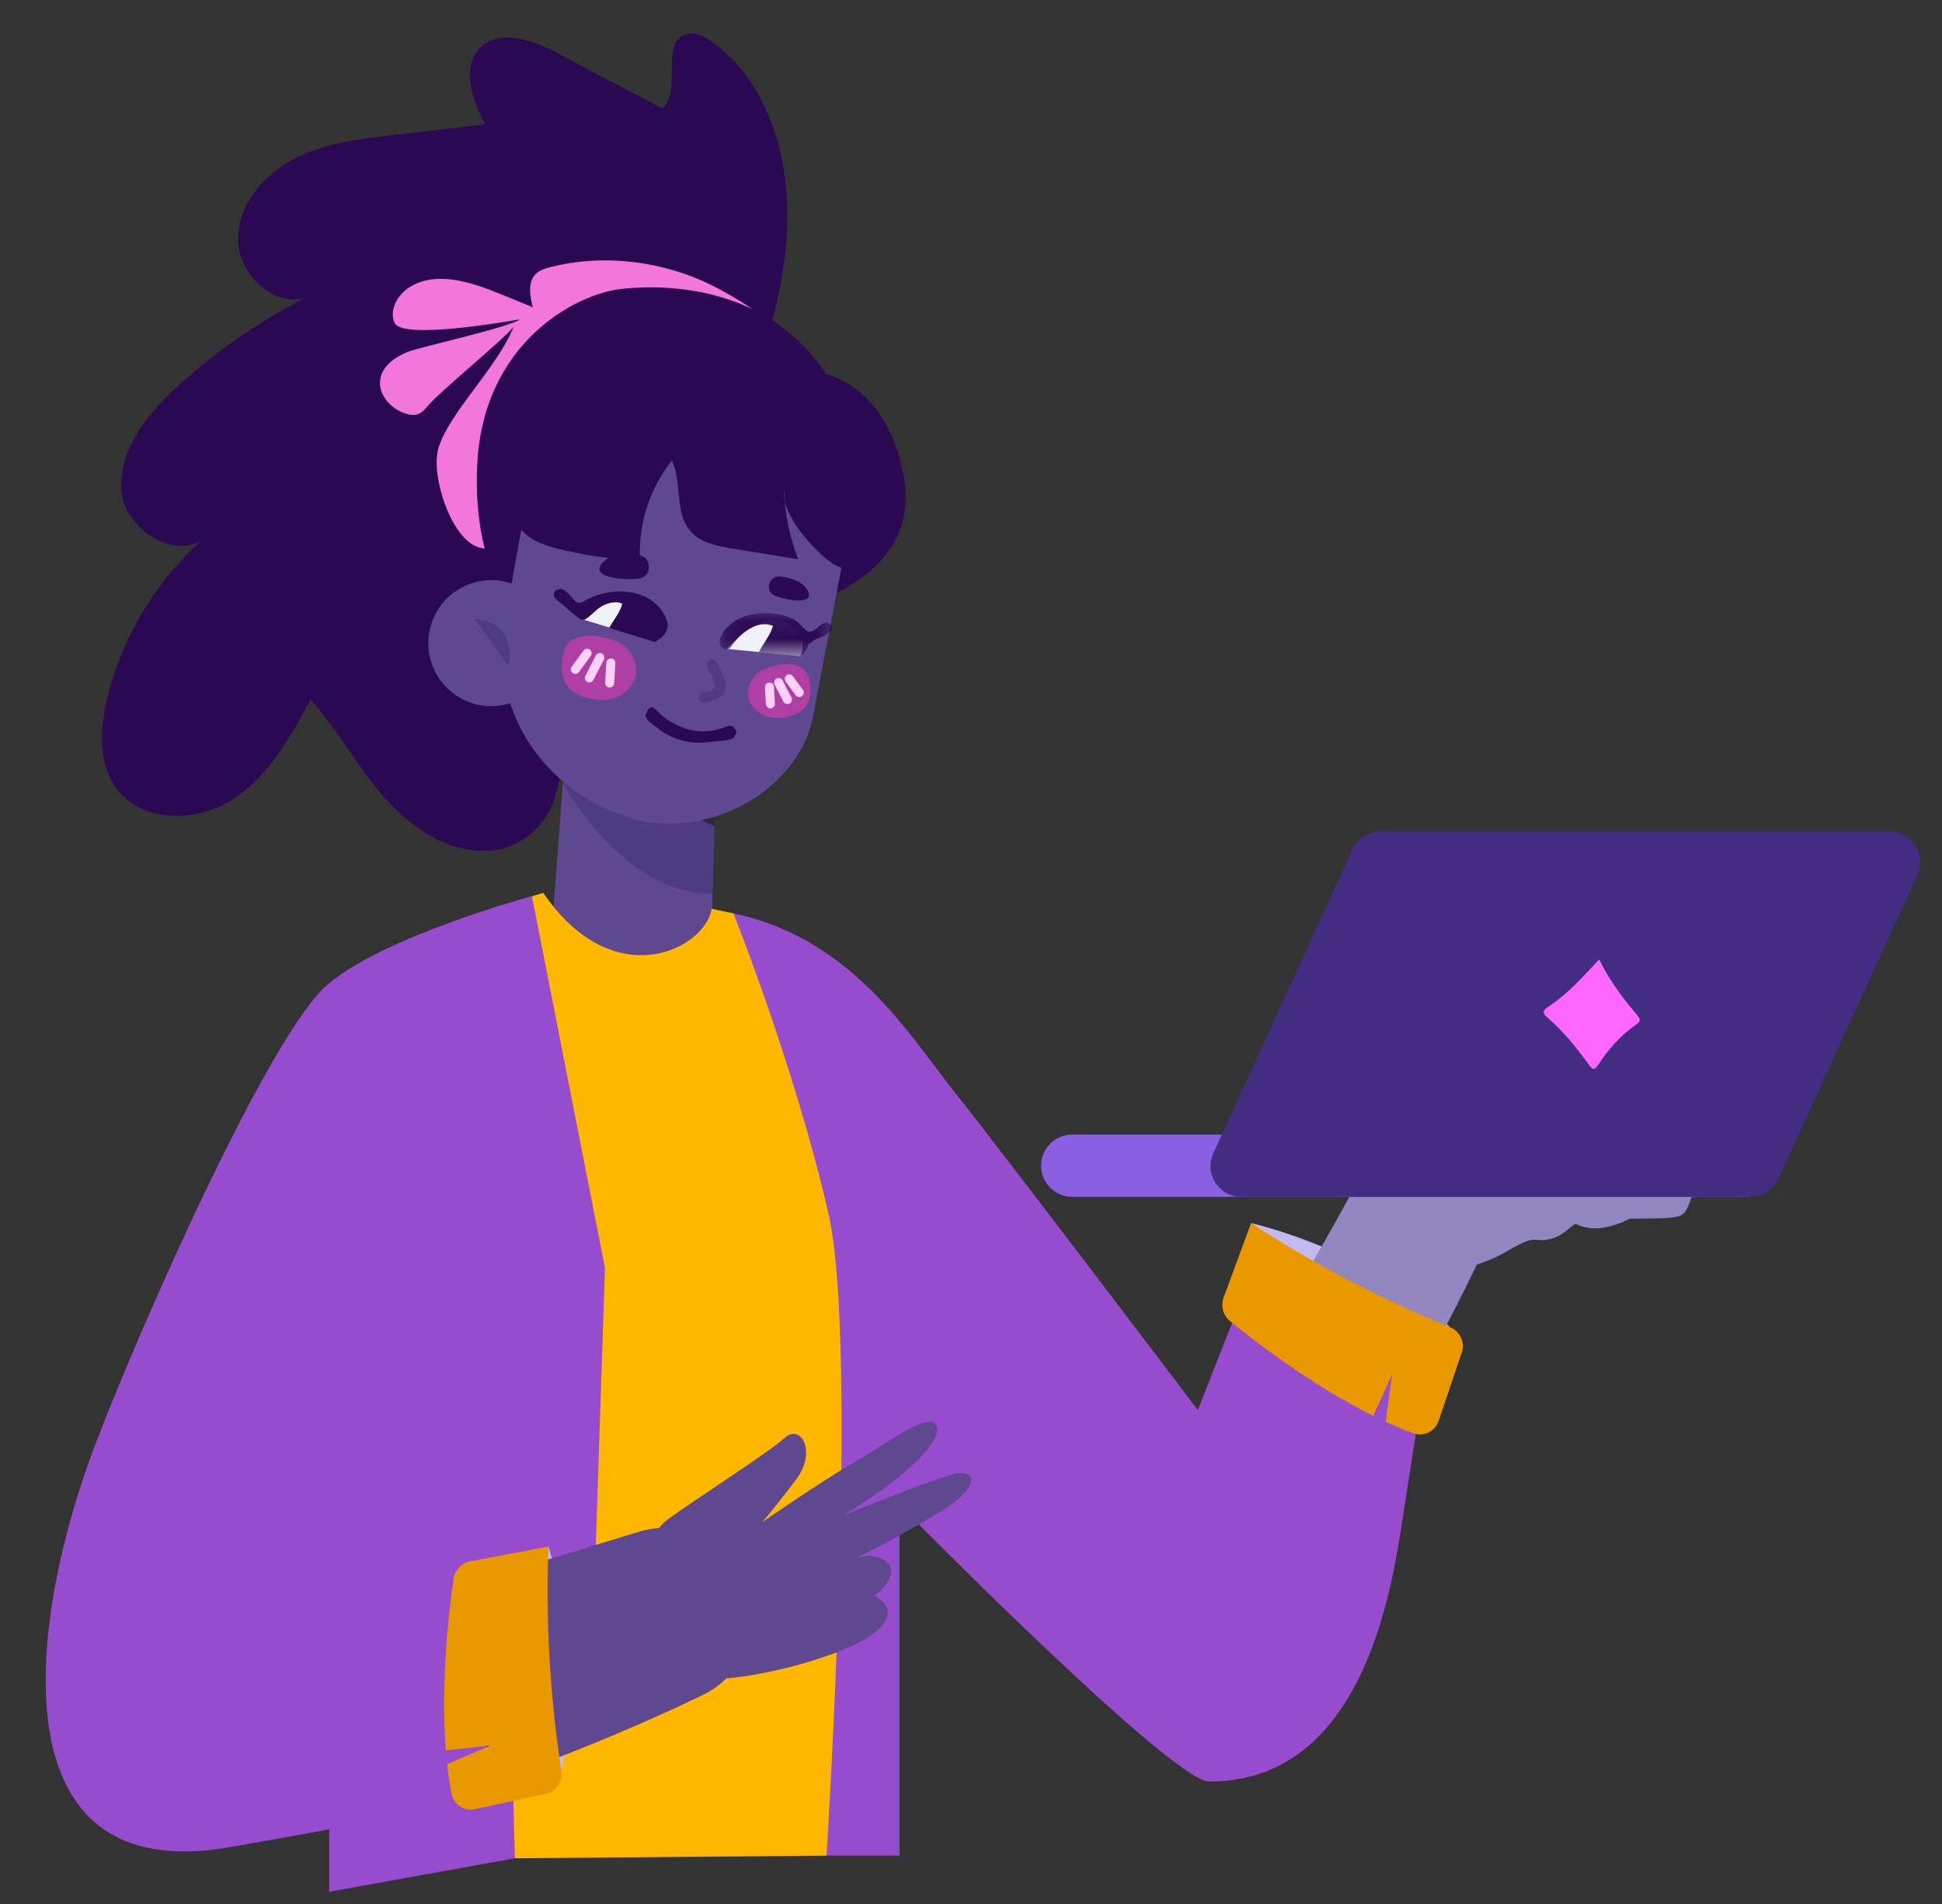 <svg viewBox="29.5 35.4 150.45 147.5" fill="none" xmlns="http://www.w3.org/2000/svg" xmlns:xlink="http://www.w3.org/1999/xlink" overflow="visible" width="150.45px" height="147.5px"><rect x="29.5" y="35.4" width="150.45" height="147.5" fill="#333333" stroke="none"/><g id="Master/Character/Torso"><g id="Group"><g id="Head" transform="translate(23.4 24) scale(1.4 1.4)"><g id="Head/Wavy"><g id="Head"><path id="Fill 139" fill-rule="evenodd" clip-rule="evenodd" d="M47.747 17.653C47.332 14.862 46.054 12.078 43.741 10.451C43.327 10.159 42.817 9.898 42.33 10.04C40.855 10.471 42.126 13.091 41.019 14.156C39.08 13.131 37.141 12.106 35.202 11.082C33.85 10.367 32.027 9.707 30.94 10.782C29.857 11.854 30.496 13.67 31.193 15.022C29.499 15.219 27.805 15.418 26.111 15.615C24.228 15.835 22.296 16.069 20.615 16.943C18.933 17.816 17.529 19.482 17.53 21.373C17.53 23.263 19.384 25.101 21.222 24.637C18.669 25.942 16.293 27.591 14.18 29.527C12.499 31.067 10.88 33.075 11.087 35.342C11.294 37.609 14.445 39.371 15.957 37.666C13.143 40.013 11.119 43.285 10.277 46.845C9.878 48.531 9.789 50.463 10.847 51.838C12.284 53.705 15.286 53.652 17.261 52.363C19.237 51.075 20.432 48.915 21.549 46.84C23.065 48.555 24.156 50.611 25.673 52.325C27.19 54.04 29.348 55.445 31.628 55.201C33.208 55.031 34.618 53.801 35.064 52.289C35.563 50.597 35.062 50.866 36.788 50.623C38.356 50.401 39.688 49.743 41.052 48.962C41.576 48.662 42.106 48.356 42.535 47.931C44.6 45.881 43.653 43.06 43.65 40.531C43.64 32.49 48.952 25.764 47.747 17.653" fill="#2A0952"/><path id="Fill 141" fill-rule="evenodd" clip-rule="evenodd" d="M34.838 22.917C34.539 22.991 34.228 23.085 34.009 23.302C33.548 23.757 33.68 24.519 33.845 25.145C33.239 24.898 32.633 24.651 32.028 24.405C30.407 23.745 28.476 23.106 27.002 24.048C26.353 24.462 25.88 25.299 26.189 26.004C26.599 26.937 32.13 25.98 33.135 25.814C32.55 26.253 27.586 27.349 26.908 27.62C26.23 27.892 25.544 28.37 25.406 29.088C25.243 29.943 25.97 30.766 26.801 31.028C27.015 31.096 27.25 31.136 27.463 31.066C27.708 30.987 27.885 30.78 28.049 30.582C28.667 29.836 32.158 26.983 32.776 26.237C31.868 28.489 29.255 30.929 28.63 32.9C28.159 34.387 29.285 37.84 30.743 38.391C32.201 38.942 31.585 37.17 33.029 36.585C34.114 36.146 35.138 35.559 36.065 34.845C36.809 34.271 37.496 33.613 38.317 33.158C39.907 32.276 41.858 32.23 43.443 31.34C44.828 30.563 46.148 29.01 46.785 27.554C47.488 25.946 45.821 25.095 44.57 24.368C41.669 22.681 38.106 22.101 34.838 22.917" fill="#F376DA"/><path id="Fill 143" fill-rule="evenodd" clip-rule="evenodd" d="M33.512 42.802C33.512 42.802 30.429 40.356 30.769 33.779C31.111 27.2 36.113 24.405 38.79 24.123C41.468 23.842 46.951 24.059 50.083 28.862C50.083 28.862 53.544 29.511 54.393 34.658C55.242 39.806 49.389 41.458 49.389 41.458C49.389 41.458 48.543 49.929 44.327 50.016C40.112 50.103 33.512 42.802 33.512 42.802" fill="#2A0952"/><path id="Stroke 149" d="M46.127 29.212L46.321 29.29L46.267 29.409C46.243 29.46 46.212 29.521 46.175 29.593C46.05 29.83 45.891 30.095 45.694 30.378C45.134 31.188 44.386 31.997 43.425 32.752C41.92 33.934 40.037 34.869 37.734 35.467L37.267 35.582L37.22 35.379C39.707 34.796 41.715 33.83 43.296 32.588C44.24 31.846 44.974 31.053 45.522 30.26C45.714 29.983 45.869 29.726 45.99 29.496L46.078 29.321L46.127 29.212Z" fill="#4165E3"/><path id="Stroke 151" d="M42.019 30.024L42.172 30.166L42.054 30.288C41.935 30.405 41.767 30.562 41.55 30.748C41.045 31.182 40.461 31.616 39.804 32.02C38.754 32.666 37.621 33.175 36.419 33.495L35.965 33.606L35.919 33.402C37.267 33.101 38.532 32.558 39.694 31.842C40.342 31.444 40.917 31.017 41.414 30.59L41.645 30.386C41.715 30.323 41.777 30.265 41.831 30.213L42.019 30.024Z" fill="#4165E3"/><path id="Stroke 153" d="M43.583 36.54L43.766 35.489L44.161 35.553C44.445 35.596 44.77 35.639 45.13 35.683C45.461 35.723 45.809 35.762 46.162 35.799L47.405 35.92L47.312 36.983L46.59 36.915C46.229 36.88 45.868 36.842 45.518 36.803L45.001 36.742C44.538 36.686 44.128 36.629 43.782 36.574L43.583 36.54Z" fill="#2A0952"/><path id="Fill 3" fill-rule="evenodd" clip-rule="evenodd" d="M43.89 53.861L43.688 61.53C43.622 64.223 41.928 65.623 39.278 65.538C37.015 65.465 34.928 64.228 34.72 61.974L35.618 49.921L43.89 53.861Z" fill="#604891"/><path id="Fill 6" fill-rule="evenodd" clip-rule="evenodd" d="M43.764 57.602C38.397 57.607 34.99 50.602 34.99 50.602L43.925 52.608L43.764 57.602Z" fill="#00023C" fill-opacity="0.18"/><path id="Fill 155" fill-rule="evenodd" clip-rule="evenodd" d="M40.001 53.609V53.609C44.421 54.328 48.629 51.428 49.337 47.838L50.958 39.358C51.846 34.859 49.573 30.557 45.105 29.521V29.521C40.531 28.462 34.594 31.034 33.534 35.607L32.305 42.442C31.355 47.728 34.769 52.396 40.001 53.609" fill="#604891"/><path id="Fill 157" fill-rule="evenodd" clip-rule="evenodd" d="M28.151 42.945C27.716 44.82 28.884 46.692 30.759 47.127C32.634 47.561 34.506 46.393 34.941 44.518C35.376 42.643 34.208 40.771 32.333 40.337C30.458 39.902 28.586 41.07 28.151 42.945" fill="#604891"/><path id="Fill 159" fill-rule="evenodd" clip-rule="evenodd" d="M32.499 45.016C32.499 45.016 33.069 42.554 30.626 42.396Z" fill="#00023C" fill-opacity="0.18"/><path id="Fill 189" fill-rule="evenodd" clip-rule="evenodd" d="M47.748 35.293C47.793 36.591 48.058 37.88 48.529 39.09C47.315 38.893 46.101 38.694 44.887 38.496C44.044 38.359 43.131 38.184 42.568 37.542C41.665 36.513 42.12 34.863 41.538 33.624C40.353 35.112 39.714 37.024 39.765 38.926C38.424 39.193 37.041 38.906 35.705 38.619C34.612 38.385 33.36 38.024 32.928 36.994C32.661 36.355 32.794 35.625 32.964 34.954C33.661 32.206 35.109 29.402 37.693 28.237C39.661 27.349 41.961 27.569 44.034 28.174C46.777 28.974 49.513 30.63 50.501 33.311C50.753 33.993 50.881 34.714 51.007 35.431C51.194 36.492 52.593 40.73 50.415 39.314C49.46 38.691 47.544 36.569 47.748 35.293" fill="#2A0952"/></g></g></g><g id="Expression" transform="translate(66.8 74.4) scale(1.4 1.4)"><g id="Expression/Blushing"><g id="Group 34"><path id="Fill 1" fill-rule="evenodd" clip-rule="evenodd" d="M12.505 9.064C12.576 9.21 12.652 9.353 12.722 9.5C12.744 9.545 12.765 9.592 12.786 9.639C12.792 9.652 12.831 9.744 12.8 9.671C12.809 9.692 12.817 9.712 12.826 9.733C12.863 9.828 12.898 9.923 12.922 10.022C12.928 10.043 12.933 10.065 12.938 10.086C12.94 10.096 12.953 10.174 12.944 10.119C12.937 10.064 12.945 10.135 12.945 10.145C12.946 10.163 12.943 10.181 12.945 10.199C12.947 10.215 12.966 10.122 12.946 10.182C12.926 10.245 12.966 10.147 12.957 10.166C12.926 10.219 13.026 10.1 12.961 10.162C12.937 10.184 12.915 10.208 12.891 10.229C12.876 10.242 12.877 10.241 12.896 10.226C12.881 10.237 12.866 10.248 12.851 10.257C12.824 10.275 12.796 10.292 12.767 10.306C12.758 10.311 12.674 10.351 12.723 10.33C12.693 10.342 12.662 10.354 12.63 10.364C12.5 10.409 12.365 10.437 12.231 10.461C12.081 10.49 11.982 10.679 12.027 10.82C12.079 10.98 12.225 11.052 12.385 11.023C12.711 10.962 13.034 10.867 13.292 10.649C13.394 10.562 13.48 10.458 13.51 10.325C13.538 10.202 13.526 10.082 13.504 9.959C13.428 9.538 13.192 9.151 13.007 8.771C12.94 8.633 12.734 8.585 12.609 8.667C12.468 8.757 12.433 8.918 12.505 9.064" fill="#00023C" fill-opacity="0.18"/><path id="Fill 3" fill-rule="evenodd" clip-rule="evenodd" d="M9.925 6.721C9.925 6.721 10.181 7.851 9.345 7.575C8.508 7.299 5.599 6.416 5.599 6.416C5.599 6.416 7.08 4.038 9.925 6.721" fill="#EFF2F9"/><path id="Fill 5" fill-rule="evenodd" clip-rule="evenodd" d="M10.231 6.404C10.219 6.374 10.21 6.342 10.196 6.311C9.421 4.626 7.113 4.564 5.699 5.396C5.588 5.462 5.46 5.53 5.335 5.497C5.248 5.473 5.18 5.405 5.117 5.339C4.904 5.114 4.623 4.644 4.255 4.752C4.064 4.808 4.036 4.881 4.004 5.019C3.95 5.253 4.451 5.549 4.586 5.674C4.861 5.927 5.125 6.177 5.449 6.38C5.494 6.407 5.541 6.434 5.592 6.442C5.679 6.454 5.762 6.409 5.832 6.357C6.219 6.071 6.444 5.734 6.928 5.565C7.181 5.476 7.538 5.416 7.786 5.547C7.699 5.989 7.29 6.487 7.068 6.888L9.601 7.673C9.601 7.673 10.582 7.199 10.231 6.404" fill="#2A0952"/><path id="Fill 7" fill-rule="evenodd" clip-rule="evenodd" d="M17.648 8.449L13.581 8.049C13.581 8.049 15.147 5.961 16.722 6.587C18.297 7.212 17.648 8.449 17.648 8.449" fill="#EFF2F9"/><g id="Group 11"><mask id="mask04a43e1aa-4153-4547-a4ac-6edc7773d74d" mask-type="alpha" maskUnits="userSpaceOnUse" x="13" y="6" width="7" height="3"><path id="Clip 10" fill-rule="evenodd" clip-rule="evenodd" d="M13.177 6.062H19.429V8.449H13.177V6.062Z" fill="white"/></mask><g mask="url(#mask04a43e1aa-4153-4547-a4ac-6edc7773d74d)"><path id="Fill 9" fill-rule="evenodd" clip-rule="evenodd" d="M19.251 6.648C19.082 6.558 18.923 6.617 18.782 6.724C18.548 6.902 18.251 7.249 17.974 7.035C17.718 6.836 17.582 6.574 17.269 6.413C16.715 6.127 16.043 6.025 15.425 6.073C14.552 6.139 13.622 6.541 13.24 7.378C13.166 7.542 13.148 7.741 13.239 7.896C13.33 8.05 13.548 8.131 13.7 8.037C13.767 7.996 13.813 7.929 13.856 7.864C14.302 7.207 15.273 6.407 16.13 6.779C16.001 7.265 15.585 7.771 15.35 8.222L17.647 8.449C17.647 8.449 18.046 8.192 18.082 7.782C18.131 7.755 18.18 7.732 18.231 7.721C18.475 7.428 18.89 7.44 19.162 7.198C19.251 7.111 19.34 7.024 19.429 6.936C19.426 6.805 19.414 6.735 19.251 6.648" fill="#2A0952"/></g></g><path id="Fill 12" fill-rule="evenodd" clip-rule="evenodd" d="M9.541 11.331C9.697 11.434 9.881 11.655 9.982 11.735C10.417 12.079 10.909 12.362 11.449 12.505C11.85 12.611 12.27 12.636 12.681 12.582C12.881 12.556 13.08 12.511 13.272 12.446C13.418 12.398 13.608 12.308 13.762 12.304C13.836 12.302 13.914 12.328 13.963 12.384C14.019 12.446 14.066 12.519 14.1 12.595C14.105 12.75 14.03 12.873 13.941 12.991C13.718 13.099 13.455 13.109 13.211 13.142C12.938 13.176 12.665 13.204 12.39 13.224C12.208 13.237 12.025 13.247 11.843 13.238C11.33 13.212 10.782 13.045 10.321 12.818C10.109 12.715 9.911 12.556 9.721 12.415C9.622 12.341 9.524 12.265 9.429 12.185C9.359 12.127 9.183 12.019 9.152 11.935C9.125 11.865 9.1 11.795 9.073 11.726C9.062 11.695 9.175 11.493 9.194 11.458C9.235 11.384 9.297 11.286 9.392 11.277C9.435 11.272 9.486 11.295 9.541 11.331" fill="#2A0952"/><path id="Fill 14" fill-rule="evenodd" clip-rule="evenodd" d="M8.71 4.162C9.454 4.062 9.446 2.962 8.703 2.85C8.057 2.754 7.233 2.755 6.747 3.235C5.856 4.113 7.89 4.253 8.687 4.165C8.694 4.164 8.702 4.164 8.71 4.162" fill="#2A0952"/><path id="Fill 16" fill-rule="evenodd" clip-rule="evenodd" d="M16.236 5.108C15.654 4.871 15.893 3.98 16.518 4.046C17.063 4.104 17.73 4.279 18.024 4.77C18.56 5.67 16.882 5.354 16.255 5.116C16.249 5.113 16.242 5.111 16.236 5.108" fill="#2A0952"/><path id="Fill 18" fill-rule="evenodd" clip-rule="evenodd" d="M8.287 10.09C8.027 10.454 7.618 10.707 7.18 10.812C6.674 10.932 6.137 10.867 5.648 10.692C5.328 10.576 5.018 10.408 4.795 10.152C4.409 9.71 4.383 8.896 4.512 8.347C4.589 8.018 4.78 7.703 5.074 7.536C5.506 7.291 5.976 7.273 6.45 7.36C6.869 7.438 7.293 7.527 7.667 7.731C8.412 8.139 8.81 9.136 8.396 9.914C8.364 9.976 8.327 10.034 8.287 10.09" fill="#FF37B8" fill-opacity="0.5"/><path id="Fill 20" fill-rule="evenodd" clip-rule="evenodd" d="M5.191 9.437C5.14 9.437 5.088 9.421 5.044 9.389C4.932 9.307 4.908 9.151 4.989 9.04L5.646 8.14C5.728 8.029 5.885 8.005 5.995 8.085C6.107 8.167 6.131 8.324 6.05 8.435L5.393 9.334C5.344 9.402 5.268 9.437 5.191 9.437" fill="#FFD0F6"/><path id="Fill 22" fill-rule="evenodd" clip-rule="evenodd" d="M7.095 10.188H7.081C6.943 10.18 6.838 10.062 6.845 9.924L6.908 8.812C6.915 8.674 7.027 8.588 7.171 8.576C7.309 8.584 7.414 8.702 7.407 8.839L7.345 9.952C7.337 10.085 7.227 10.188 7.095 10.188" fill="#FFD0F6"/><path id="Fill 24" fill-rule="evenodd" clip-rule="evenodd" d="M5.971 9.907C5.932 9.907 5.893 9.898 5.857 9.88C5.734 9.816 5.685 9.666 5.749 9.543L6.329 8.413C6.391 8.29 6.543 8.242 6.665 8.304C6.788 8.368 6.837 8.518 6.773 8.641L6.193 9.771C6.149 9.857 6.061 9.907 5.971 9.907" fill="#FFD0F6"/><path id="Fill 26" fill-rule="evenodd" clip-rule="evenodd" d="M14.99 11.217C15.208 11.523 15.551 11.735 15.918 11.821C16.341 11.922 16.791 11.868 17.201 11.721C17.469 11.624 17.729 11.485 17.916 11.27C18.239 10.899 18.261 10.217 18.153 9.757C18.088 9.481 17.928 9.218 17.682 9.078C17.32 8.872 16.926 8.857 16.529 8.93C16.178 8.995 15.823 9.07 15.51 9.24C14.885 9.582 14.552 10.417 14.899 11.07C14.926 11.121 14.956 11.17 14.99 11.217" fill="#FF37B8" fill-opacity="0.5"/><path id="Fill 28" fill-rule="evenodd" clip-rule="evenodd" d="M17.583 10.711C17.506 10.711 17.43 10.676 17.381 10.608L16.831 9.855C16.749 9.743 16.773 9.587 16.885 9.505C16.995 9.425 17.152 9.446 17.234 9.56L17.785 10.314C17.866 10.425 17.842 10.581 17.73 10.663C17.686 10.695 17.634 10.711 17.583 10.711" fill="#FFD0F6"/><path id="Fill 30" fill-rule="evenodd" clip-rule="evenodd" d="M15.989 11.34C15.857 11.34 15.747 11.237 15.739 11.104L15.687 10.172C15.679 10.034 15.785 9.916 15.923 9.908C16.079 9.922 16.179 10.007 16.186 10.145L16.239 11.076C16.246 11.214 16.141 11.332 16.003 11.34H15.989Z" fill="#FFD0F6"/><path id="Fill 32" fill-rule="evenodd" clip-rule="evenodd" d="M16.93 11.104C16.84 11.104 16.752 11.054 16.708 10.968L16.222 10.022C16.159 9.899 16.207 9.749 16.33 9.685C16.454 9.624 16.604 9.671 16.666 9.793L17.152 10.74C17.216 10.863 17.167 11.013 17.044 11.077C17.008 11.095 16.969 11.104 16.93 11.104" fill="#FFD0F6"/></g></g></g><g id="Upper Body" transform="translate(-13 25.4) scale(1.4 1.4)"><g id="Upper Body/Holding Laptop 1"><g id="Upper"><path id="Path" fill-rule="evenodd" clip-rule="evenodd" d="M48.574 106.573V111.825L58.844 109.971L59.574 103.038L48.574 106.573Z" fill="#974CCD"/><path id="Fill 191" fill-rule="evenodd" clip-rule="evenodd" d="M99.588 74.824C99.588 74.824 106.101 76.261 110.604 80.586L102.198 78.585L99.588 74.824Z" fill="#C4B8EE"/><path id="Fill 193" fill-rule="evenodd" clip-rule="evenodd" d="M79.768 86.024C79.031 84.468 77.714 82.591 78.276 80.893C78.751 79.457 80.17 78.284 81.449 77.586C82.604 76.954 83.902 76.539 85.219 76.562C88.415 76.621 88.814 78.709 89.997 81.14C90.483 82.14 90.987 83.093 91.521 83.927C92.052 84.757 92.603 85.484 93.094 85.969C93.336 86.212 93.56 86.388 93.724 86.509C93.89 86.627 93.994 86.675 94.039 86.7C94.061 86.711 94.072 86.718 94.107 86.741L94.059 86.744L93.963 86.75C93.698 86.774 93.511 86.809 93.339 86.852C93.264 86.871 93.192 86.891 93.126 86.913C93.072 86.929 93.008 86.954 92.964 86.969C92.777 87.043 92.69 87.094 92.643 87.124C92.597 87.153 92.599 87.158 92.617 87.149C92.637 87.139 92.675 87.118 92.727 87.081C92.938 86.935 93.286 86.638 93.641 86.305C93.999 85.966 95.377 87.577 95.758 87.165C96.53 86.344 97.306 85.429 98.088 84.497C101.208 80.739 106.499 70.65 106.499 70.65L113.206 74.616C113.065 74.947 112.935 75.244 112.797 75.553C112.66 75.86 112.525 76.167 112.383 76.468C112.103 77.075 111.814 77.674 111.519 78.273C110.93 79.468 110.313 80.649 109.673 81.823C108.389 84.169 107.012 86.474 105.467 88.759C104.694 89.907 103.87 91.038 102.954 92.19C102.49 92.763 102 93.339 101.453 93.93C100.899 94.524 100.305 95.125 99.491 95.778C99.289 95.941 99.064 96.11 98.815 96.283C98.565 96.457 98.293 96.634 97.961 96.82C97.63 97.004 97.249 97.197 96.757 97.38C96.638 97.426 96.496 97.473 96.364 97.515C96.221 97.559 96.071 97.601 95.917 97.64C95.587 97.718 95.241 97.785 94.813 97.819L94.657 97.83L94.545 97.836L94.427 97.84L94.188 97.846C94.03 97.852 93.87 97.846 93.71 97.844C93.391 97.836 93.071 97.814 92.753 97.778C92.117 97.707 91.489 97.581 90.89 97.41C89.688 97.067 88.611 96.549 87.684 95.969C86.754 95.388 85.969 94.739 85.275 94.083C83.898 92.761 82.871 91.405 81.997 90.055C81.125 88.705 80.402 87.365 79.768 86.024" fill="#9287C0"/><path id="Fill 195" fill-rule="evenodd" clip-rule="evenodd" d="M106.511 75.745C107.495 77.071 109.166 77.69 110.795 77.422C111.571 77.294 112.47 77.046 113.381 76.583C114.012 76.262 114.792 75.689 115.342 75.75C116.708 75.898 117.206 74.955 117.553 74.868C117.876 75.024 118.332 75.161 118.891 75.099C119.602 75.023 120.192 74.764 120.537 74.576H120.539C121.898 74.559 123.084 74.611 123.467 74.344C124.233 73.811 124.978 68.584 123.673 68.368C121.945 68.083 122.823 71.937 121.245 72.667C121.245 72.667 122.432 67.794 120.487 67.434C119.159 67.189 118.947 72.048 117.535 72.928C117.535 72.928 118.873 68.414 117.438 67.69C116.003 66.966 116.007 72.408 114.542 72.549C114.243 72.576 115.73 68.694 114.01 68.484C112.29 68.275 113.251 72.914 108.166 72.809C106.106 72.767 105.27 74.071 106.511 75.745" fill="#9287C0"/><path id="Fill 197" fill-rule="evenodd" clip-rule="evenodd" d="M89.693 73.372H126.889C127.841 73.372 128.613 72.601 128.613 71.648C128.613 70.696 127.841 69.924 126.889 69.924H89.693C88.741 69.924 87.969 70.696 87.969 71.648C87.969 72.601 88.741 73.372 89.693 73.372" fill="#8A60E2"/><path id="Fill 199" fill-rule="evenodd" clip-rule="evenodd" d="M99.044 73.372H127.213C127.879 73.372 128.484 72.984 128.761 72.379L136.462 55.561C136.979 54.435 136.155 53.151 134.915 53.151H106.745C106.079 53.151 105.475 53.539 105.197 54.144L97.496 70.961C96.98 72.089 97.804 73.372 99.044 73.372" fill="#432C82"/><path id="Fill 201" fill-rule="evenodd" clip-rule="evenodd" d="M118.852 60.233C119.421 61.404 120.165 62.386 120.964 63.328C121.132 63.526 121.168 63.651 120.917 63.823C120.043 64.424 119.35 65.209 118.776 66.093C118.603 66.359 118.49 66.348 118.325 66.12C117.615 65.131 116.854 64.19 115.925 63.393C115.614 63.126 115.872 62.955 116.086 62.814C117.131 62.129 117.943 61.196 118.852 60.233" fill="#FF67FF"/><path id="Fill 203" fill-rule="evenodd" clip-rule="evenodd" d="M69.752 57.483C77.133 58.439 80.49 64.192 83.128 67.502C85.821 70.883 96.642 85.168 96.642 85.168C96.642 85.168 98.042 81.576 100.259 76.031L109.658 80.46C108.983 84.721 108.24 89.424 107.899 91.657C107.195 96.266 105.32 105.725 97.269 105.725C95.19 105.725 80.134 90.427 80.134 90.427V109.825H76.094L73.538 77.234C73.538 77.234 69.596 57.462 69.752 57.483Z" fill="#974CCD"/><path id="Fill 205" fill-rule="evenodd" clip-rule="evenodd" d="M57.514 57.429L58.846 109.971L76.094 109.825C76.094 109.825 77.887 81.694 76.209 74.332C74.362 66.228 70.944 57.688 70.944 57.688L69.74 57.428C69.361 59.693 64.29 62.228 60.421 56.55L57.514 57.429Z" fill="#FFB700"/><path id="Fill 207" fill-rule="evenodd" clip-rule="evenodd" d="M59.574 94.899H77.361C77.365 95.276 77.365 95.637 77.361 95.98H59.654L59.574 94.899Z" fill="#EFF2F9"/><path id="Fill 209" fill-rule="evenodd" clip-rule="evenodd" d="M59.794 56.739C59.794 56.739 51.664 58.916 48.486 61.621C45.308 64.325 38.218 80.301 35.639 87.044C31.955 96.678 29.96 111.655 43.077 109.356C56.194 107.057 58.286 106.382 58.286 106.382V99.823L63.158 97.726L63.835 77.307L59.794 56.739Z" fill="#974CCD"/><path id="Fill 211" fill-rule="evenodd" clip-rule="evenodd" d="M60.708 92.723C60.708 92.723 62.822 99.048 61.423 105.133L58.822 96.894L60.708 92.723Z" fill="#C4B8EE"/><path id="Fill 213" fill-rule="evenodd" clip-rule="evenodd" d="M71.785 95.129C70.998 92.561 68.279 91.115 65.71 91.902L65.571 91.945L62.368 92.927C61.289 93.256 60.21 93.577 59.131 93.887C58.53 94.065 57.931 94.225 57.331 94.393C57.02 98.177 56.931 102.013 57.508 105.751C58.077 105.556 58.656 105.369 59.216 105.167C60.355 104.747 61.482 104.31 62.597 103.864C63.711 103.413 64.815 102.95 65.913 102.471L67.554 101.735L69.209 100.954C71.365 99.94 72.504 97.471 71.785 95.129" fill="#604891"/><path id="Fill 215" fill-rule="evenodd" clip-rule="evenodd" d="M66.111 94.222C66.111 94.222 65.954 92.213 67.343 91.195C68.733 90.177 72.875 87.532 73.776 86.712C74.676 85.891 75.551 87.472 74.451 88.953C73.351 90.433 72.544 91.364 72.544 91.364C72.544 91.364 76.007 88.983 77.667 88.034C79.326 87.084 81.429 85.451 82.066 85.909C82.702 86.367 81.519 88.249 77.009 91.001C77.009 91.001 82.511 88.754 83.385 88.663C84.333 88.566 84.657 89.419 82.319 90.844C79.98 92.269 77.555 93.456 77.555 93.456C77.555 93.456 78.63 92.882 79.44 93.585C80.251 94.29 78.755 95.447 78.755 95.447C78.755 95.447 80.606 96.293 78.439 97.713C76.272 99.132 69.997 100.597 68.407 99.856C66.818 99.115 66.111 94.222 66.111 94.222" fill="#604891"/><path id="Fill 217" fill-rule="evenodd" clip-rule="evenodd" d="M57.513 103.727L55.031 103.998C54.728 100.196 55.209 96.197 55.455 94.511C55.528 94.017 55.906 93.626 56.397 93.534L60.708 92.723C60.479 98.275 61.101 103.089 61.423 105.133C61.515 105.722 61.134 106.28 60.552 106.406L56.644 107.251C56.051 107.379 55.457 107.001 55.344 106.406C55.242 105.871 55.162 105.32 55.101 104.761L57.513 103.727Z" fill="#EA9800"/><path id="Fill 219" fill-rule="evenodd" clip-rule="evenodd" d="M107.388 83.218L106.346 85.488C102.928 83.793 99.743 81.326 98.424 80.25C98.037 79.934 97.896 79.408 98.069 78.94L99.588 74.824C104.233 77.873 108.684 79.813 110.603 80.586C111.156 80.809 111.439 81.423 111.247 81.987L109.965 85.775C109.77 86.349 109.141 86.664 108.572 86.455C108.061 86.269 107.547 86.053 107.036 85.819L107.388 83.218Z" fill="#EA9800"/></g></g></g></g></g></svg>